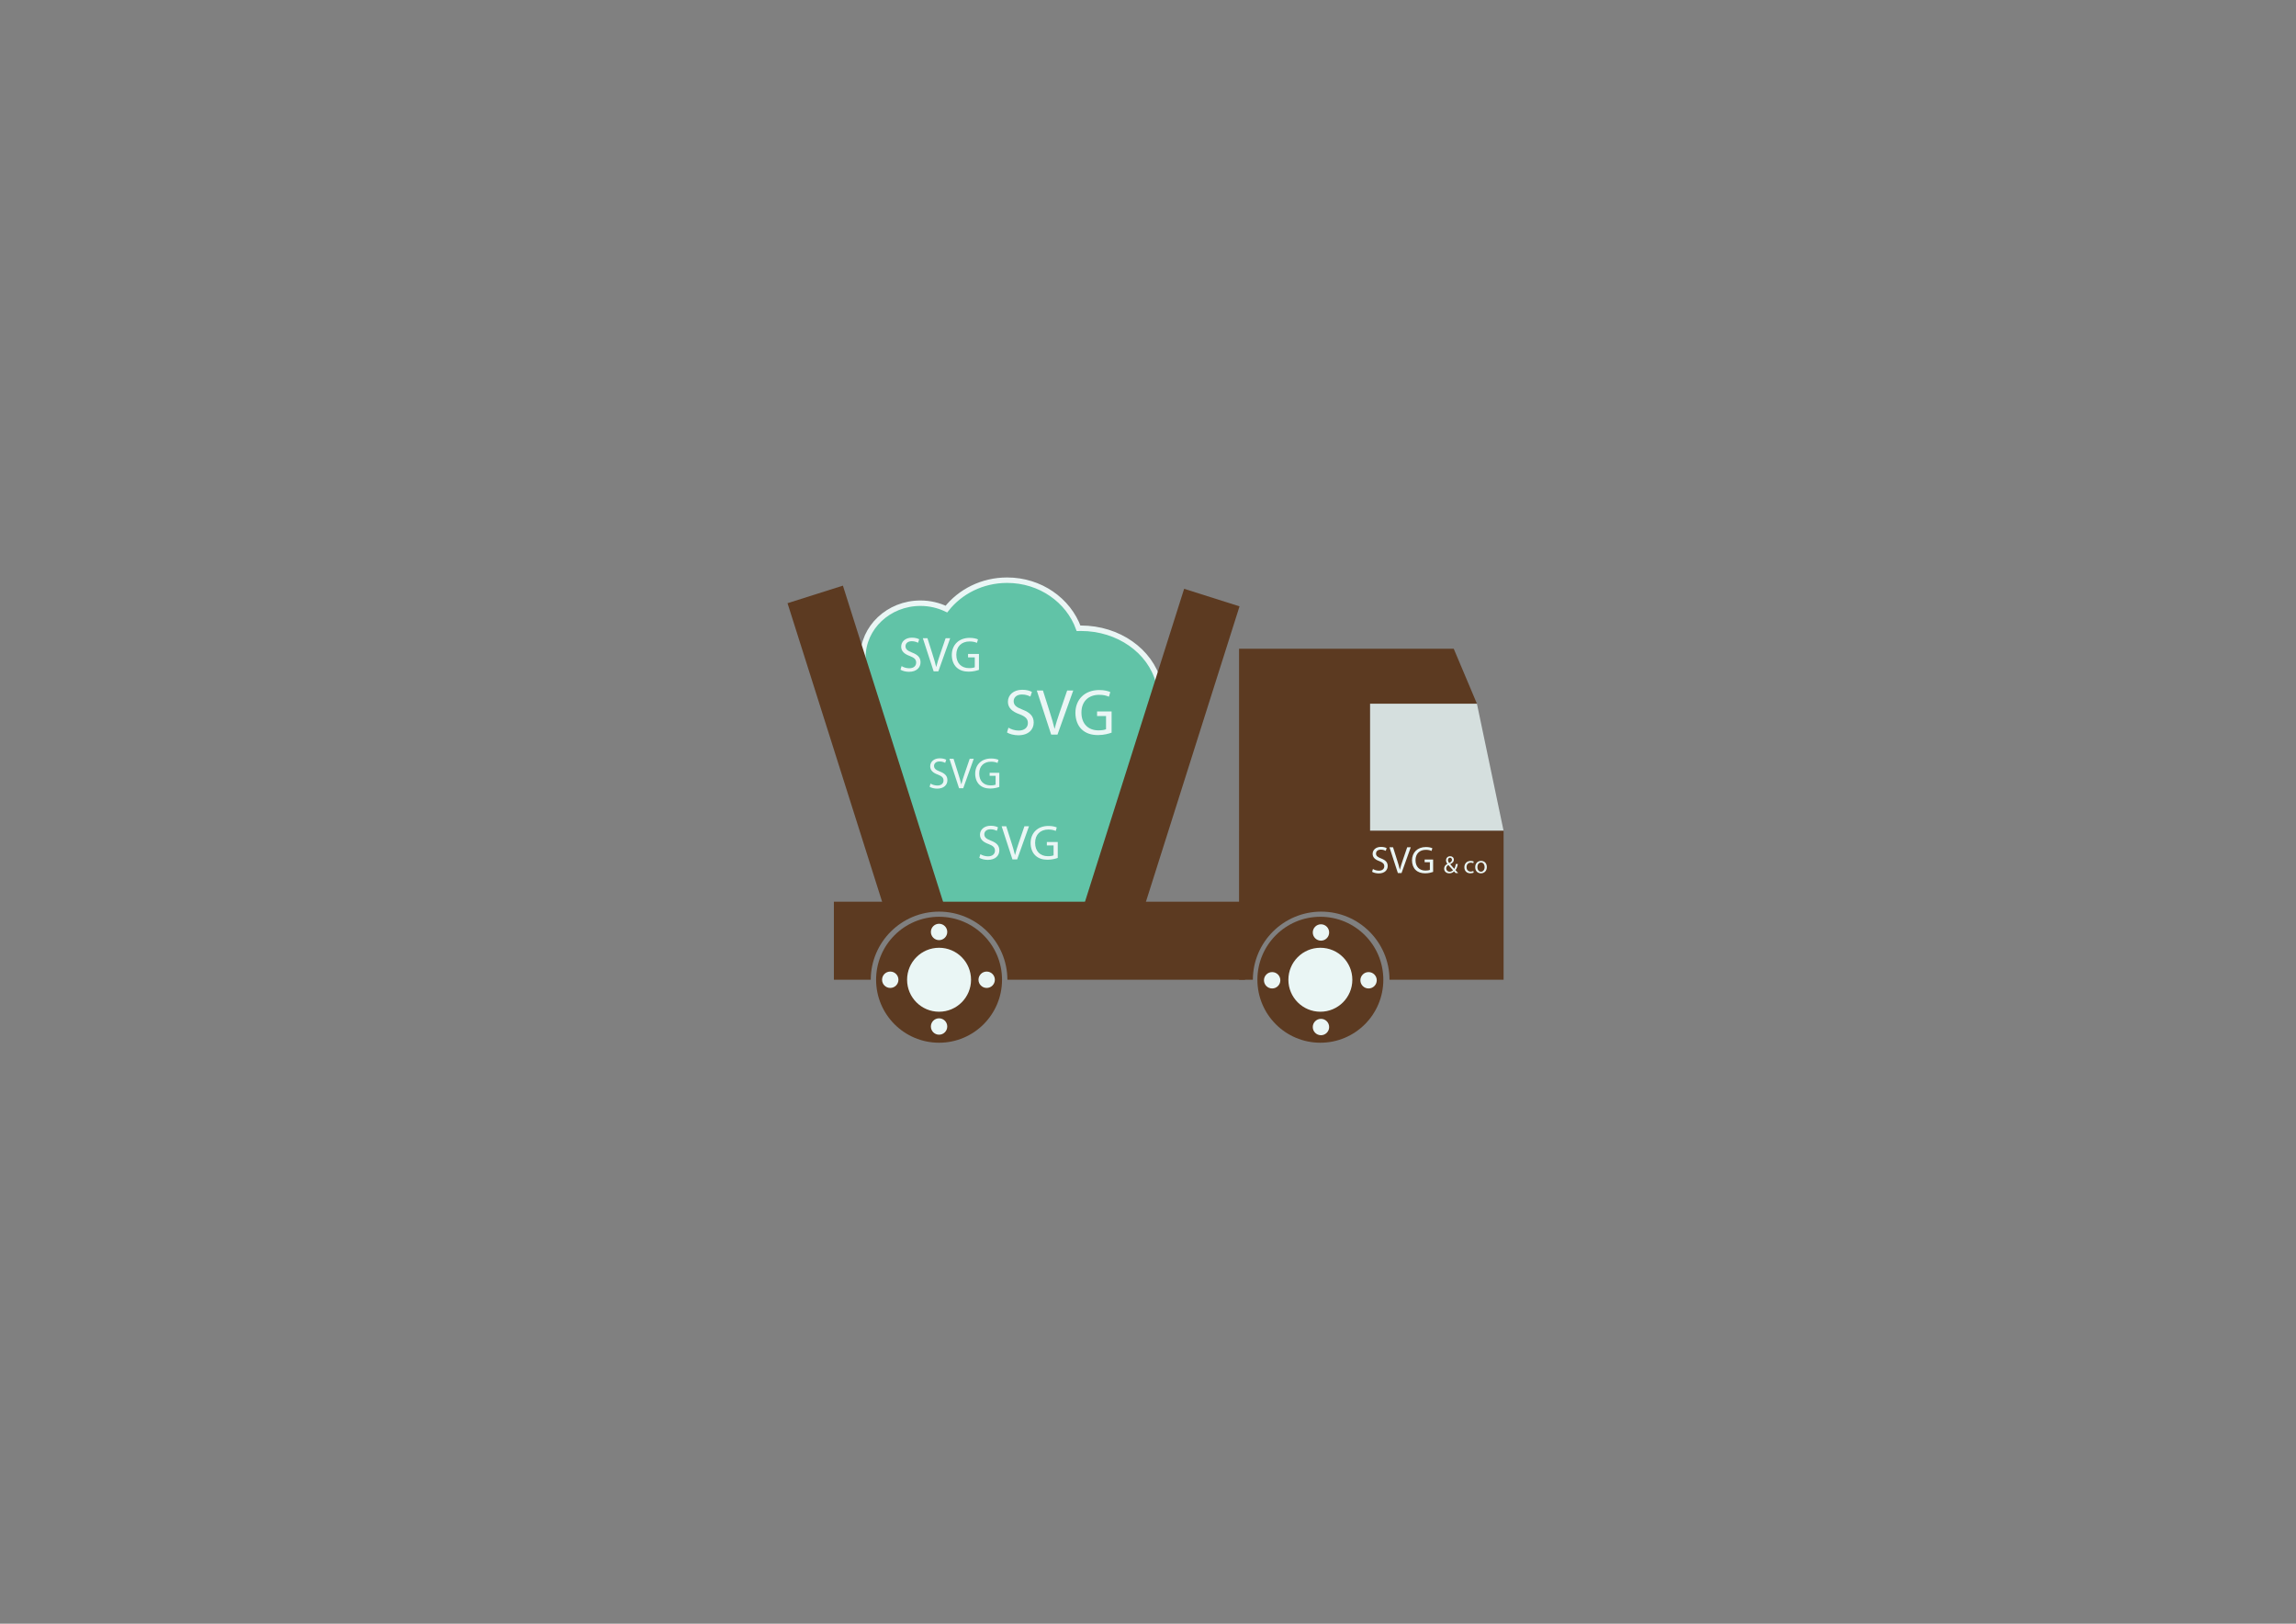 <?xml version="1.0" encoding="utf-8"?>
<!-- Generator: Adobe Illustrator 15.1.0, SVG Export Plug-In . SVG Version: 6.00 Build 0)  -->
<!DOCTYPE svg PUBLIC "-//W3C//DTD SVG 1.1//EN" "http://www.w3.org/Graphics/SVG/1.1/DTD/svg11.dtd">
<svg version="1.1" xmlns="http://www.w3.org/2000/svg" xmlns:xlink="http://www.w3.org/1999/xlink" x="0px" y="0px"
	 width="841.89px" height="595.28px" viewBox="0 0 841.89 595.28" enable-background="new 0 0 841.89 595.28" xml:space="preserve">
<rect x="0" y="0" width="841.89" height="595.28" fill="#808080" stroke="none"/>
<g id="Layer_2" display="none">
	<rect x="177" y="99" display="inline" fill="#61C3A7" width="441" height="330"/>
</g>
<g id="Layer_1">
	<path fill="#61C3A7" stroke="#EAF6F5" stroke-width="2" stroke-miterlimit="10" d="M316.396,241.025
		c0-10.98,9.455-19.883,21.117-19.883c3.43,0,6.657,0.787,9.521,2.152c5.039-6.421,13.133-10.587,22.263-10.587
		c12.152,0,22.467,7.38,26.185,17.636c0.283-0.007,0.565-0.019,0.851-0.019c13.851,0,25.443,8.401,28.457,19.675h6.584l-22,84.75
		l-72.294-3.157l-19.518-78.926C315.289,247.833,316.396,245.205,316.396,241.025z"/>
	<polygon opacity="0.8" fill="#EAF6F5" points="502.332,257.978 541.553,257.978 551.332,304.591 502.332,304.591 	"/>

		<rect x="363.991" y="267.1" transform="matrix(-0.302 0.953 -0.953 -0.302 818.977 -43.919)" fill="#5C3A21" width="123.14" height="21.311"/>
	<circle fill="#5C3A21" cx="484.146" cy="359.192" r="23.088"/>
	<circle fill="#EAF6F5" cx="484.146" cy="359.192" r="11.725"/>
	<circle fill="#5C3A21" cx="344.333" cy="359.192" r="23.088"/>
	<circle fill="#EAF6F5" cx="344.334" cy="359.192" r="11.725"/>

		<rect x="255.992" y="266.1" transform="matrix(0.302 0.953 -0.953 0.302 485.359 -109.617)" fill="#5C3A21" width="123.14" height="21.311"/>
	<g>
		<path fill="#EAF6F5" d="M369.774,266.78c0.937,0.576,2.305,1.056,3.744,1.056c2.137,0,3.385-1.128,3.385-2.76
			c0-1.513-0.864-2.377-3.049-3.217c-2.64-0.936-4.272-2.304-4.272-4.584c0-2.521,2.089-4.393,5.232-4.393
			c1.656,0,2.856,0.384,3.577,0.792l-0.576,1.704c-0.528-0.288-1.608-0.768-3.072-0.768c-2.209,0-3.049,1.319-3.049,2.424
			c0,1.512,0.984,2.256,3.217,3.12c2.736,1.057,4.128,2.376,4.128,4.753c0,2.496-1.848,4.656-5.664,4.656
			c-1.561,0-3.265-0.456-4.129-1.032L369.774,266.78z"/>
		<path fill="#EAF6F5" d="M385.446,269.324l-5.28-16.178h2.257l2.52,7.969c0.696,2.185,1.297,4.152,1.729,6.049h0.048
			c0.456-1.872,1.128-3.912,1.849-6.024l2.736-7.993h2.231l-5.784,16.178H385.446z"/>
		<path fill="#EAF6F5" d="M407.6,268.604c-0.937,0.336-2.785,0.888-4.969,0.888c-2.448,0-4.465-0.624-6.049-2.136
			c-1.392-1.345-2.256-3.505-2.256-6.025c0.023-4.824,3.336-8.353,8.761-8.353c1.872,0,3.336,0.408,4.032,0.744l-0.504,1.704
			c-0.864-0.384-1.944-0.696-3.576-0.696c-3.937,0-6.505,2.448-6.505,6.505c0,4.104,2.473,6.528,6.24,6.528
			c1.368,0,2.305-0.191,2.784-0.432v-4.824h-3.288v-1.681h5.329V268.604z"/>
	</g>
	<g>
		<path fill="#EAF6F5" d="M359.484,313.156c0.702,0.432,1.729,0.792,2.809,0.792c1.603,0,2.539-0.847,2.539-2.07
			c0-1.135-0.648-1.783-2.287-2.413c-1.98-0.702-3.204-1.729-3.204-3.439c0-1.891,1.566-3.295,3.925-3.295
			c1.242,0,2.143,0.288,2.683,0.595l-0.432,1.278c-0.396-0.216-1.207-0.576-2.305-0.576c-1.657,0-2.287,0.99-2.287,1.818
			c0,1.135,0.738,1.692,2.413,2.341c2.052,0.792,3.097,1.782,3.097,3.565c0,1.872-1.387,3.492-4.249,3.492
			c-1.171,0-2.449-0.342-3.098-0.773L359.484,313.156z"/>
		<path fill="#EAF6F5" d="M371.239,315.064l-3.961-12.136h1.692l1.891,5.978c0.522,1.639,0.972,3.115,1.296,4.538h0.036
			c0.343-1.405,0.847-2.936,1.387-4.52l2.053-5.996h1.674l-4.339,12.136H371.239z"/>
		<path fill="#EAF6F5" d="M387.855,314.524c-0.702,0.252-2.089,0.666-3.728,0.666c-1.836,0-3.349-0.468-4.537-1.603
			c-1.045-1.008-1.692-2.629-1.692-4.52c0.018-3.619,2.503-6.266,6.571-6.266c1.405,0,2.503,0.307,3.025,0.559l-0.378,1.278
			c-0.648-0.288-1.459-0.522-2.683-0.522c-2.953,0-4.88,1.837-4.88,4.88c0,3.078,1.854,4.897,4.682,4.897
			c1.026,0,1.729-0.145,2.089-0.324v-3.619h-2.467v-1.261h3.997V314.524z"/>
	</g>
	<g>
		<path fill="#EAF6F5" d="M330.588,244.206c0.702,0.432,1.729,0.792,2.809,0.792c1.603,0,2.539-0.847,2.539-2.07
			c0-1.135-0.648-1.783-2.287-2.413c-1.98-0.702-3.204-1.729-3.204-3.439c0-1.891,1.566-3.295,3.925-3.295
			c1.242,0,2.143,0.288,2.683,0.595l-0.432,1.278c-0.396-0.216-1.207-0.576-2.305-0.576c-1.657,0-2.287,0.99-2.287,1.818
			c0,1.135,0.738,1.692,2.413,2.341c2.052,0.792,3.097,1.782,3.097,3.565c0,1.872-1.387,3.492-4.249,3.492
			c-1.171,0-2.449-0.342-3.098-0.773L330.588,244.206z"/>
		<path fill="#EAF6F5" d="M342.343,246.114l-3.961-12.136h1.692l1.891,5.978c0.522,1.639,0.972,3.115,1.296,4.538h0.036
			c0.343-1.405,0.847-2.936,1.387-4.52l2.053-5.996h1.674l-4.339,12.136H342.343z"/>
		<path fill="#EAF6F5" d="M358.959,245.574c-0.702,0.252-2.089,0.666-3.728,0.666c-1.836,0-3.349-0.468-4.537-1.603
			c-1.045-1.008-1.692-2.629-1.692-4.52c0.018-3.619,2.503-6.266,6.571-6.266c1.405,0,2.503,0.307,3.025,0.559l-0.378,1.278
			c-0.648-0.288-1.459-0.522-2.683-0.522c-2.953,0-4.88,1.837-4.88,4.88c0,3.078,1.854,4.897,4.682,4.897
			c1.026,0,1.729-0.145,2.089-0.324v-3.619h-2.467v-1.261h3.997V245.574z"/>
	</g>
	<g>
		<path fill="#EAF6F5" d="M341.212,287.281c0.624,0.384,1.537,0.704,2.497,0.704c1.425,0,2.257-0.753,2.257-1.841
			c0-1.009-0.576-1.585-2.033-2.145c-1.761-0.625-2.849-1.537-2.849-3.058c0-1.681,1.393-2.93,3.489-2.93
			c1.104,0,1.905,0.257,2.385,0.528l-0.384,1.137c-0.353-0.192-1.072-0.512-2.049-0.512c-1.473,0-2.033,0.88-2.033,1.616
			c0,1.009,0.656,1.505,2.146,2.081c1.824,0.704,2.753,1.584,2.753,3.169c0,1.665-1.232,3.105-3.777,3.105
			c-1.041,0-2.178-0.305-2.754-0.688L341.212,287.281z"/>
		<path fill="#EAF6F5" d="M351.661,288.978l-3.521-10.788h1.504l1.681,5.313c0.465,1.457,0.864,2.77,1.152,4.034h0.032
			c0.305-1.249,0.753-2.609,1.232-4.018l1.825-5.33h1.488l-3.857,10.788H351.661z"/>
		<path fill="#EAF6F5" d="M366.431,288.497c-0.624,0.225-1.856,0.593-3.313,0.593c-1.633,0-2.977-0.416-4.033-1.425
			c-0.929-0.896-1.505-2.337-1.505-4.018c0.016-3.218,2.225-5.57,5.843-5.57c1.248,0,2.225,0.272,2.688,0.496l-0.336,1.137
			c-0.576-0.256-1.297-0.465-2.385-0.465c-2.625,0-4.338,1.633-4.338,4.338c0,2.737,1.648,4.354,4.162,4.354
			c0.912,0,1.536-0.129,1.856-0.288v-3.218h-2.193v-1.12h3.554V288.497z"/>
	</g>
	<path fill="#5C3A21" d="M533.053,237.845l8.5,20.133h-39.221v46.613h49v54.602h-41.829c-0.045-13.799-11.244-24.974-25.055-24.974
		c-13.812,0-25.01,11.175-25.056,24.974h-5.061V237.845H533.053z"/>
	<path fill="#5C3A21" d="M463.259,330.591l-6.761,28.602H369.39c-0.045-13.799-11.245-24.974-25.056-24.974
		s-25.011,11.175-25.056,24.974h-13.512v-28.602H463.259z"/>
	<g>
		<path fill="#EAF6F5" d="M503.424,318.59c0.547,0.336,1.346,0.616,2.186,0.616c1.246,0,1.975-0.658,1.975-1.611
			c0-0.883-0.504-1.387-1.779-1.877c-1.539-0.546-2.492-1.345-2.492-2.676c0-1.471,1.219-2.563,3.053-2.563
			c0.967,0,1.668,0.224,2.088,0.462l-0.336,0.994c-0.309-0.168-0.939-0.448-1.793-0.448c-1.289,0-1.779,0.771-1.779,1.415
			c0,0.883,0.574,1.316,1.877,1.821c1.598,0.616,2.41,1.387,2.41,2.773c0,1.457-1.08,2.717-3.307,2.717
			c-0.91,0-1.904-0.266-2.41-0.602L503.424,318.59z"/>
		<path fill="#EAF6F5" d="M512.568,320.074l-3.082-9.441h1.316l1.471,4.65c0.406,1.275,0.756,2.424,1.01,3.53h0.027
			c0.266-1.093,0.658-2.283,1.078-3.516l1.598-4.665h1.303l-3.377,9.441H512.568z"/>
		<path fill="#EAF6F5" d="M525.492,319.654c-0.547,0.196-1.625,0.518-2.9,0.518c-1.428,0-2.605-0.364-3.529-1.246
			c-0.813-0.784-1.316-2.045-1.316-3.516c0.014-2.816,1.947-4.875,5.113-4.875c1.092,0,1.947,0.238,2.354,0.435l-0.295,0.994
			c-0.504-0.225-1.135-0.406-2.088-0.406c-2.297,0-3.795,1.429-3.795,3.796c0,2.396,1.441,3.811,3.641,3.811
			c0.799,0,1.346-0.112,1.625-0.253v-2.815h-1.918v-0.98h3.109V319.654z"/>
		<path fill="#EAF6F5" d="M533.736,320.074c-0.17-0.171-0.332-0.342-0.566-0.594c-0.523,0.485-1.107,0.692-1.773,0.692
			c-1.18,0-1.863-0.792-1.863-1.701c0-0.828,0.494-1.396,1.188-1.773v-0.027c-0.314-0.396-0.504-0.837-0.504-1.27
			c0-0.737,0.531-1.494,1.539-1.494c0.756,0,1.342,0.504,1.342,1.287c0,0.64-0.369,1.144-1.332,1.621v0.026
			c0.514,0.595,1.09,1.261,1.477,1.693c0.279-0.424,0.467-1.009,0.584-1.774h0.721c-0.162,0.955-0.424,1.711-0.873,2.242
			c0.324,0.342,0.639,0.685,1,1.071H533.736z M532.783,319.03c-0.361-0.396-1.035-1.135-1.711-1.909
			c-0.324,0.207-0.783,0.595-0.783,1.233c0,0.693,0.514,1.225,1.242,1.225C532.053,319.579,532.494,319.345,532.783,319.03z
			 M530.938,315.33c0,0.432,0.197,0.765,0.459,1.089c0.611-0.351,1.008-0.675,1.008-1.188c0-0.369-0.207-0.783-0.701-0.783
			C531.197,314.447,530.938,314.861,530.938,315.33z"/>
		<path fill="#EAF6F5" d="M540.369,319.912c-0.207,0.108-0.666,0.252-1.25,0.252c-1.314,0-2.17-0.891-2.17-2.224
			c0-1.341,0.918-2.313,2.34-2.313c0.469,0,0.883,0.117,1.1,0.225l-0.18,0.612c-0.189-0.107-0.486-0.207-0.92-0.207
			c-0.998,0-1.539,0.738-1.539,1.647c0,1.009,0.648,1.63,1.514,1.63c0.449,0,0.746-0.117,0.971-0.216L540.369,319.912z"/>
		<path fill="#EAF6F5" d="M545.186,317.859c0,1.611-1.115,2.313-2.17,2.313c-1.18,0-2.088-0.864-2.088-2.241
			c0-1.458,0.955-2.313,2.16-2.313C544.34,315.618,545.186,316.527,545.186,317.859z M541.729,317.904
			c0,0.954,0.549,1.675,1.324,1.675c0.756,0,1.322-0.711,1.322-1.692c0-0.738-0.369-1.675-1.305-1.675
			S541.729,317.076,541.729,317.904z"/>
	</g>
	<circle fill="#EAF6F5" cx="344.334" cy="341.666" r="3">
		<animateTransform attributeName="transform"
 attributeType="XML"
 type="rotate"
 from="0 344.333 359.192"
 to="360 344.333 359.192"
 dur="0.25s"
 repeatCount="indefinite" /></circle>
	<circle fill="#EAF6F5" cx="344.333" cy="376.332" r="3">
	<animateTransform attributeName="transform"
 attributeType="XML"
 type="rotate"
 from="0 344.333 359.192"
 to="360 344.333 359.192"
 dur="0.25s"
 repeatCount="indefinite" /></circle>
	<circle fill="#EAF6F5" cx="361.791" cy="359.191" r="3">
	<animateTransform attributeName="transform"
 attributeType="XML"
 type="rotate"
 from="0 344.333 359.192"
 to="360 344.333 359.192"
 dur="0.25s"
 repeatCount="indefinite" /></circle>
	<circle fill="#EAF6F5" cx="326.436" cy="359.191" r="3">
	<animateTransform attributeName="transform"
 attributeType="XML"
 type="rotate"
 from="0 344.333 359.192"
 to="360 344.333 359.192"
 dur="0.25s"
 repeatCount="indefinite" /></circle>
	<circle fill="#EAF6F5" cx="484.367" cy="341.859" r="3">
	<animateTransform attributeName="transform"
 attributeType="XML"
 type="rotate"
 from="0 484.146 359.192"
 to="360 484.146 359.192"
 dur="0.25s"
 repeatCount="indefinite" /></circle>
	<circle fill="#EAF6F5" cx="484.367" cy="376.525" r="3">
	<animateTransform attributeName="transform"
 attributeType="XML"
 type="rotate"
 from="0 484.146 359.192"
 to="360 484.146 359.192"
 dur="0.25s"
 repeatCount="indefinite" /></circle>
	<circle fill="#EAF6F5" cx="501.824" cy="359.385" r="3">
	<animateTransform attributeName="transform"
 attributeType="XML"
 type="rotate"
 from="0 484.146 359.192"
 to="360 484.146 359.192"
 dur="0.25s"
 repeatCount="indefinite" /></circle>
	<circle fill="#EAF6F5" cx="466.469" cy="359.385" r="3">
	<animateTransform attributeName="transform"
 attributeType="XML"
 type="rotate"
 from="0 484.146 359.192"
 to="360 484.146 359.192"
 dur="0.25s"
 repeatCount="indefinite" /></circle>
</g>
</svg>
